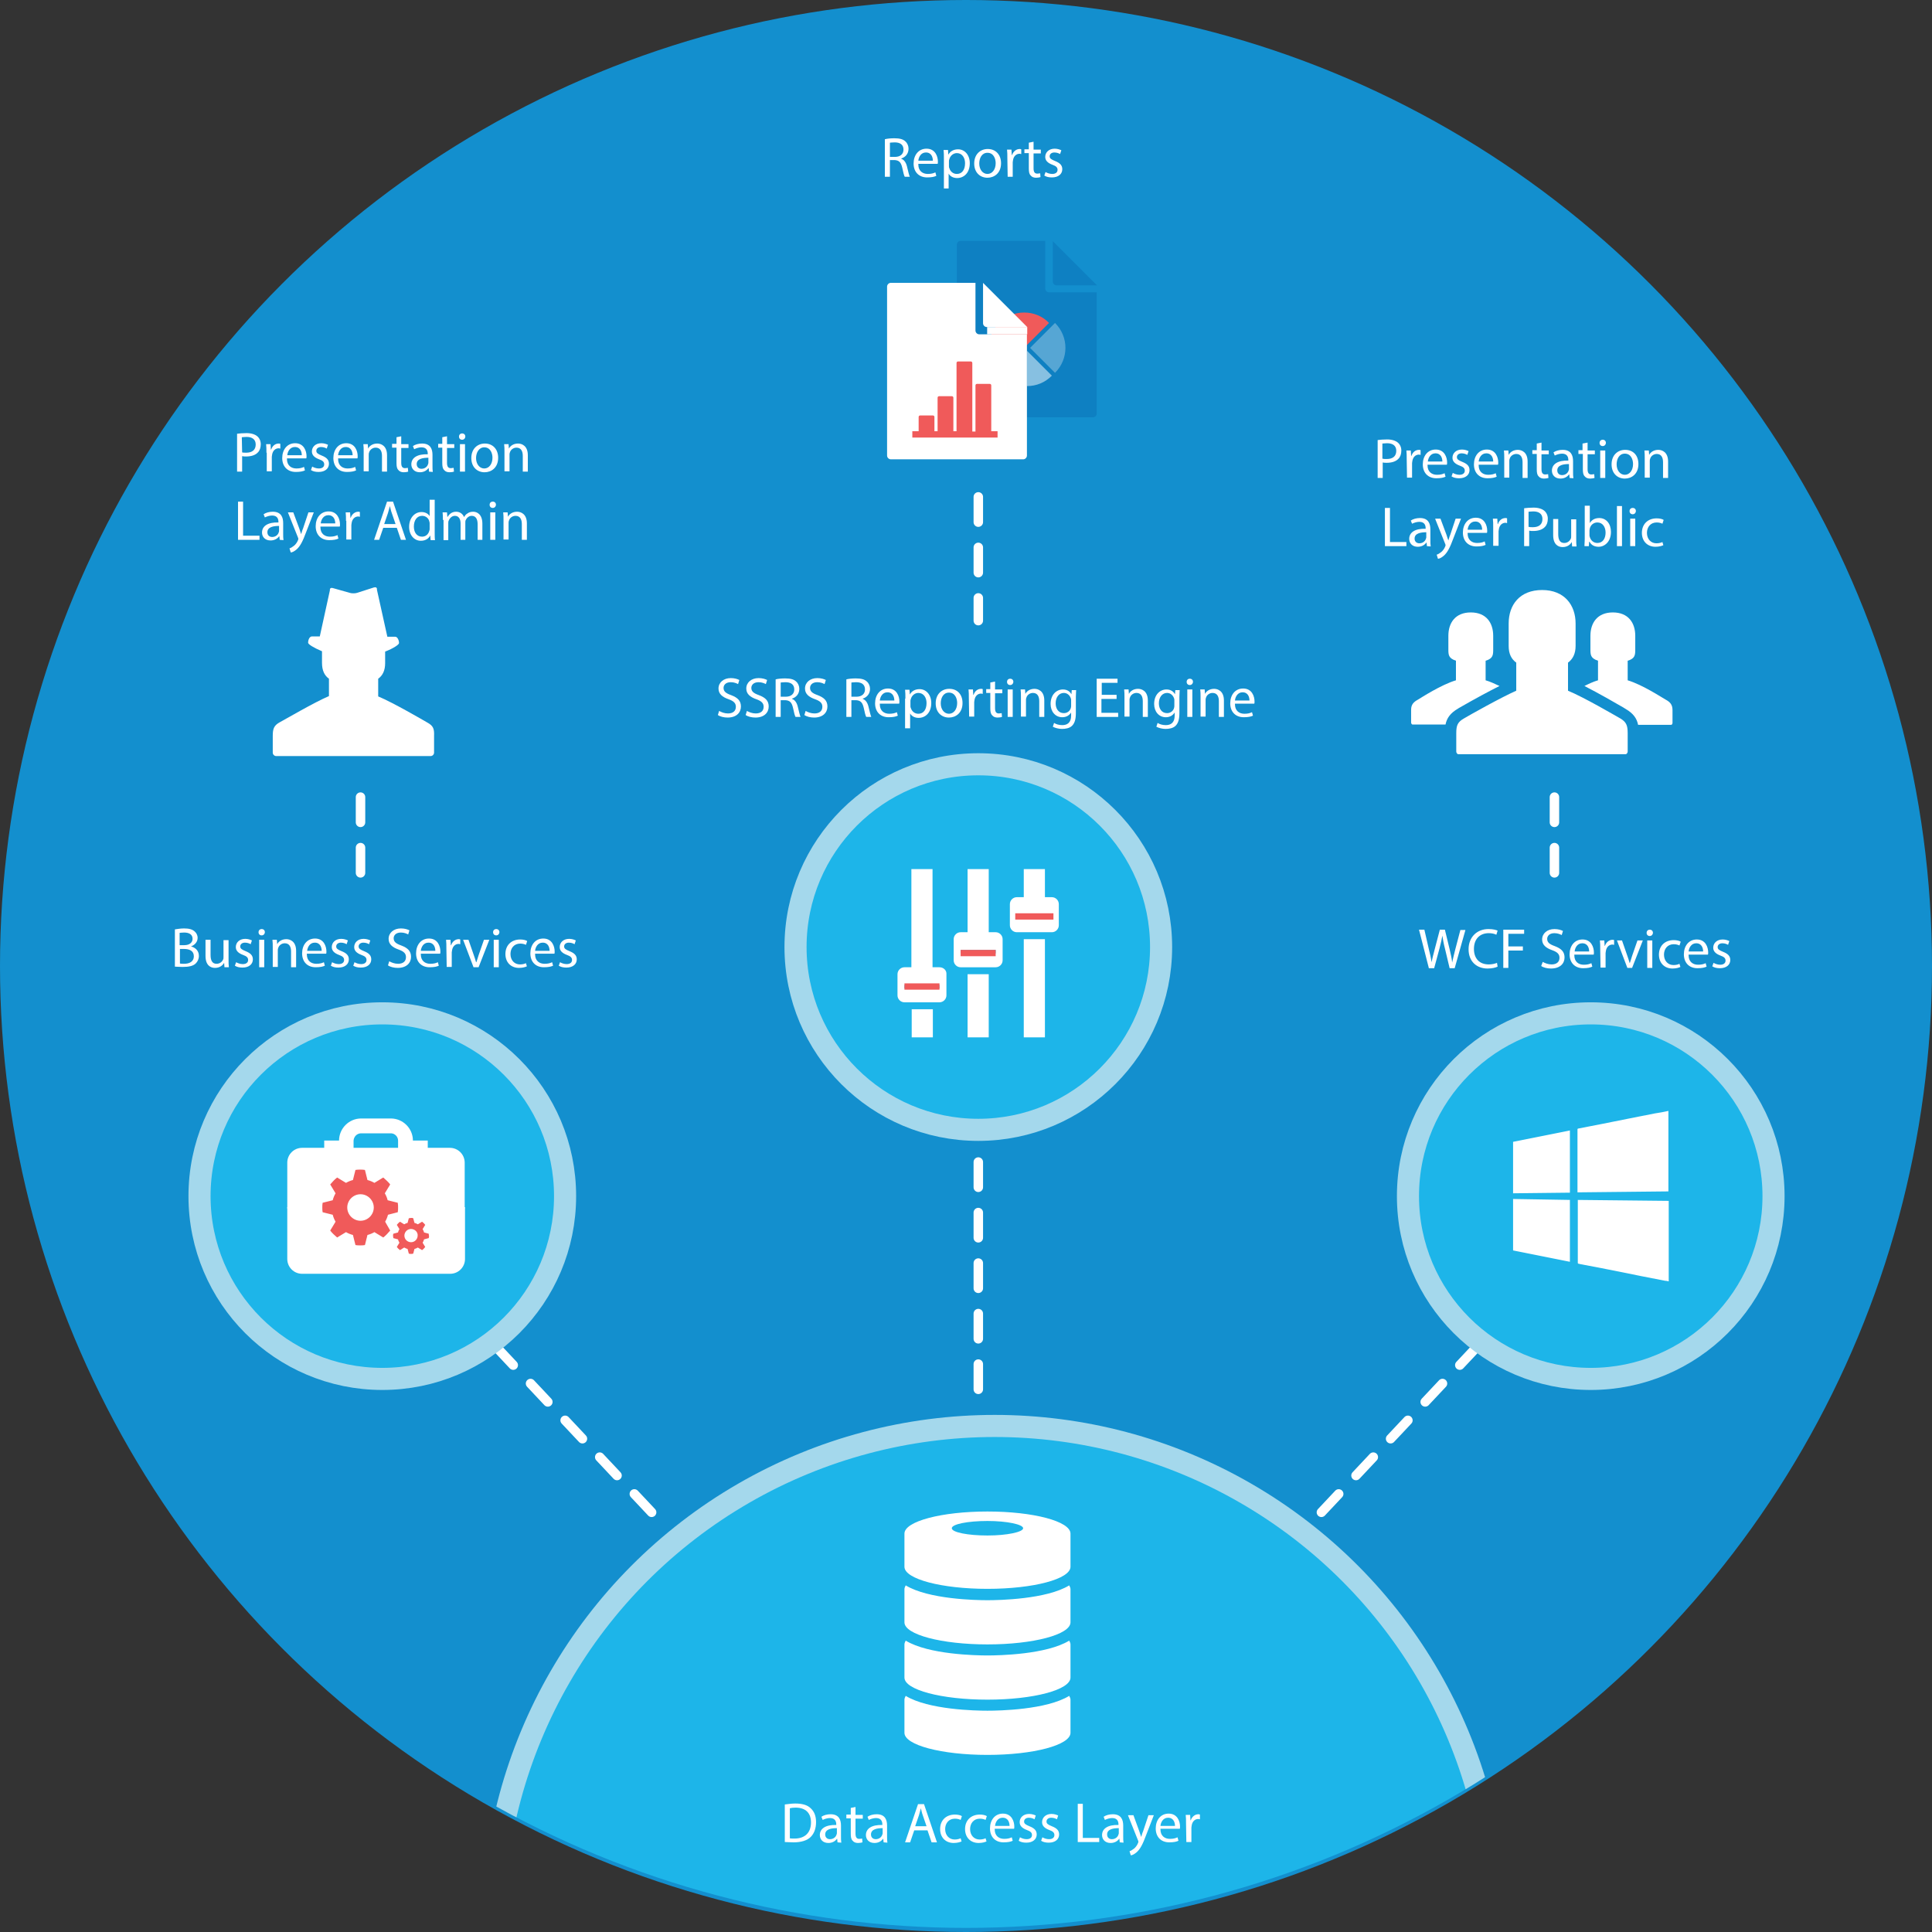 <?xml version="1.0" encoding="utf-8"?>
<!-- Generator: Adobe Illustrator 20.0.0, SVG Export Plug-In . SVG Version: 6.00 Build 0)  -->
<svg version="1.1" id="Layer_1" xmlns="http://www.w3.org/2000/svg" xmlns:xlink="http://www.w3.org/1999/xlink" x="0px" y="0px"
	 viewBox="0 0 612 612" style="enable-background:new 0 0 612 612;" xml:space="preserve">
<rect x="0" y="0" width="612" height="612" fill="#333333" stroke="none"/>
<style type="text/css">
	.st0{fill:#138FCE;}
	.st1{fill:#FFFFFF;}
	.st2{fill:#0E80C2;}
	.st3{fill:#F05A5A;}
	.st4{opacity:0.3;fill:#FFFFFF;enable-background:new    ;}
	.st5{opacity:0.5;fill:#FFFFFF;enable-background:new    ;}
	.st6{fill:#1DB5E9;}
	.st7{fill:none;stroke:#A4D8EC;stroke-width:7;stroke-linecap:round;stroke-linejoin:round;stroke-miterlimit:10;}
	.st8{clip-path:url(#SVGID_2_);fill:#1DB5E9;}
	
		.st9{clip-path:url(#SVGID_4_);fill:none;stroke:#A4D8EC;stroke-width:7;stroke-linecap:round;stroke-linejoin:round;stroke-miterlimit:10;}
	.st10{clip-path:url(#SVGID_6_);}
	.st11{clip-path:url(#SVGID_8_);}
	
		.st12{fill:none;stroke:#FFFFFF;stroke-width:3;stroke-linecap:round;stroke-linejoin:round;stroke-miterlimit:10;stroke-dasharray:8;}
	.st13{fill:none;stroke:#F05A5A;stroke-width:2;stroke-miterlimit:10;}
</style>
<g>
	<g>
		<ellipse class="st0" cx="306" cy="306" rx="306" ry="306"/>
	</g>
	<g>
		<path class="st1" d="M55.4,294.4c0.7-0.1,1.8-0.3,2.9-0.3c1.6,0,2.6,0.3,3.3,0.9c0.6,0.5,1,1.2,1,2.1c0,1.2-0.8,2.2-2.1,2.7l0,0
			c1.2,0.3,2.5,1.2,2.5,3c0,1-0.4,1.8-1,2.4c-0.8,0.8-2.2,1.1-4.2,1.1c-1.1,0-1.9-0.1-2.4-0.1V294.4z M57,299.4h1.4
			c1.7,0,2.6-0.9,2.6-2c0-1.4-1.1-2-2.7-2c-0.7,0-1.1,0.1-1.4,0.1v3.9H57z M57,305.2c0.3,0.1,0.8,0.1,1.3,0.1c1.6,0,3.1-0.6,3.1-2.4
			c0-1.7-1.4-2.3-3.1-2.3H57V305.2z"/>
		<path class="st1" d="M72.4,304c0,0.9,0,1.7,0.1,2.4h-1.4L71,305l0,0c-0.4,0.7-1.3,1.6-2.9,1.6c-1.4,0-3-0.8-3-3.8v-5.1h1.6v4.8
			c0,1.7,0.5,2.8,1.9,2.8c1.1,0,1.8-0.7,2.1-1.4c0.1-0.2,0.1-0.5,0.1-0.8v-5.3h1.6C72.4,297.8,72.4,304,72.4,304z"/>
		<path class="st1" d="M74.8,304.8c0.5,0.3,1.3,0.6,2.1,0.6c1.2,0,1.7-0.6,1.7-1.3c0-0.8-0.5-1.2-1.6-1.6c-1.6-0.6-2.3-1.4-2.3-2.5
			c0-1.4,1.1-2.6,3-2.6c0.9,0,1.7,0.3,2.1,0.5l-0.4,1.2c-0.3-0.2-1-0.5-1.8-0.5c-0.9,0-1.5,0.5-1.5,1.2s0.5,1,1.7,1.5
			c1.5,0.6,2.3,1.3,2.3,2.6c0,1.5-1.2,2.6-3.3,2.6c-1,0-1.8-0.2-2.4-0.6L74.8,304.8z"/>
		<path class="st1" d="M83.9,295.3c0,0.5-0.4,1-1,1s-1-0.4-1-1s0.4-1,1-1S83.9,294.7,83.9,295.3z M82.1,306.4v-8.7h1.6v8.7H82.1z"/>
		<path class="st1" d="M86.4,300.1c0-0.9,0-1.6-0.1-2.4h1.4l0.1,1.4l0,0c0.4-0.8,1.4-1.6,2.9-1.6c1.2,0,3.1,0.7,3.1,3.7v5.2h-1.6v-5
			c0-1.4-0.5-2.6-2-2.6c-1,0-1.9,0.7-2.1,1.6c-0.1,0.2-0.1,0.5-0.1,0.7v5.2h-1.6C86.4,306.3,86.4,300.1,86.4,300.1z"/>
		<path class="st1" d="M97.2,302.3c0,2.1,1.4,3,3,3c1.1,0,1.8-0.2,2.4-0.5l0.3,1.1c-0.6,0.3-1.5,0.5-2.9,0.5c-2.7,0-4.3-1.8-4.3-4.4
			s1.5-4.7,4.1-4.7c2.8,0,3.6,2.5,3.6,4.1c0,0.3,0,0.6-0.1,0.7h-6.1V302.3z M101.9,301.2c0-1-0.4-2.6-2.2-2.6
			c-1.6,0-2.3,1.5-2.4,2.6H101.9z"/>
		<path class="st1" d="M105.2,304.8c0.5,0.3,1.3,0.6,2.1,0.6c1.2,0,1.7-0.6,1.7-1.3c0-0.8-0.5-1.2-1.6-1.6c-1.6-0.6-2.3-1.4-2.3-2.5
			c0-1.4,1.1-2.6,3-2.6c0.9,0,1.7,0.3,2.1,0.5l-0.4,1.2c-0.3-0.2-1-0.5-1.8-0.5c-0.9,0-1.5,0.5-1.5,1.2s0.5,1,1.7,1.5
			c1.5,0.6,2.3,1.3,2.3,2.6c0,1.5-1.2,2.6-3.3,2.6c-1,0-1.8-0.2-2.4-0.6L105.2,304.8z"/>
		<path class="st1" d="M112.3,304.8c0.5,0.3,1.3,0.6,2.1,0.6c1.2,0,1.7-0.6,1.7-1.3c0-0.8-0.5-1.2-1.6-1.6c-1.6-0.6-2.3-1.4-2.3-2.5
			c0-1.4,1.1-2.6,3-2.6c0.9,0,1.7,0.3,2.1,0.5l-0.4,1.2c-0.3-0.2-1-0.5-1.8-0.5c-0.9,0-1.5,0.5-1.5,1.2s0.5,1,1.7,1.5
			c1.5,0.6,2.3,1.3,2.3,2.6c0,1.5-1.2,2.6-3.3,2.6c-1,0-1.8-0.2-2.4-0.6L112.3,304.8z"/>
		<path class="st1" d="M123.3,304.5c0.7,0.4,1.7,0.8,2.8,0.8c1.6,0,2.5-0.8,2.5-2.1c0-1.1-0.6-1.8-2.3-2.4c-2-0.7-3.2-1.7-3.2-3.4
			c0-1.9,1.6-3.3,3.9-3.3c1.2,0,2.1,0.3,2.7,0.6l-0.4,1.3c-0.4-0.2-1.2-0.6-2.3-0.6c-1.7,0-2.3,1-2.3,1.8c0,1.1,0.7,1.7,2.4,2.3
			c2.1,0.8,3.1,1.8,3.1,3.6c0,1.9-1.4,3.5-4.2,3.5c-1.2,0-2.4-0.3-3.1-0.8L123.3,304.5z"/>
		<path class="st1" d="M133.3,302.3c0,2.1,1.4,3,3,3c1.1,0,1.8-0.2,2.4-0.5l0.3,1.1c-0.6,0.3-1.5,0.5-2.9,0.5
			c-2.7,0-4.3-1.8-4.3-4.4s1.5-4.7,4.1-4.7c2.8,0,3.6,2.5,3.6,4.1c0,0.3,0,0.6-0.1,0.7h-6.1V302.3z M137.9,301.2
			c0-1-0.4-2.6-2.2-2.6c-1.6,0-2.3,1.5-2.4,2.6H137.9z"/>
		<path class="st1" d="M141.4,300.4c0-1,0-1.9-0.1-2.7h1.4l0.1,1.7h0.1c0.4-1.2,1.4-1.9,2.4-1.9c0.2,0,0.3,0,0.5,0.1v1.5
			c-0.2,0-0.3-0.1-0.5-0.1c-1.1,0-1.9,0.8-2.1,2c0,0.2-0.1,0.5-0.1,0.7v4.6h-1.6L141.4,300.4L141.4,300.4z"/>
		<path class="st1" d="M148.4,297.7l1.7,4.9c0.3,0.8,0.5,1.5,0.7,2.2h0.1c0.2-0.7,0.5-1.4,0.7-2.2l1.7-4.9h1.7l-3.4,8.7H150
			l-3.3-8.7H148.4z"/>
		<path class="st1" d="M158.2,295.3c0,0.5-0.4,1-1,1s-1-0.4-1-1s0.4-1,1-1S158.2,294.7,158.2,295.3z M156.4,306.4v-8.7h1.6v8.7
			H156.4z"/>
		<path class="st1" d="M166.9,306.1c-0.4,0.2-1.3,0.5-2.5,0.5c-2.6,0-4.3-1.8-4.3-4.4c0-2.7,1.8-4.6,4.7-4.6c0.9,0,1.8,0.2,2.2,0.5
			l-0.4,1.2c-0.4-0.2-1-0.4-1.8-0.4c-2,0-3.1,1.5-3.1,3.3c0,2,1.3,3.3,3,3.3c0.9,0,1.5-0.2,1.9-0.4L166.9,306.1z"/>
		<path class="st1" d="M169.5,302.3c0,2.1,1.4,3,3,3c1.1,0,1.8-0.2,2.4-0.5l0.3,1.1c-0.6,0.3-1.5,0.5-2.9,0.5
			c-2.7,0-4.3-1.8-4.3-4.4s1.5-4.7,4.1-4.7c2.8,0,3.6,2.5,3.6,4.1c0,0.3,0,0.6-0.1,0.7h-6.1V302.3z M174.1,301.2
			c0-1-0.4-2.6-2.2-2.6c-1.6,0-2.3,1.5-2.4,2.6H174.1z"/>
		<path class="st1" d="M177.4,304.8c0.5,0.3,1.3,0.6,2.1,0.6c1.2,0,1.7-0.6,1.7-1.3c0-0.8-0.5-1.2-1.6-1.6c-1.6-0.6-2.3-1.4-2.3-2.5
			c0-1.4,1.1-2.6,3-2.6c0.9,0,1.7,0.3,2.1,0.5l-0.4,1.2c-0.3-0.2-1-0.5-1.8-0.5c-0.9,0-1.5,0.5-1.5,1.2s0.5,1,1.7,1.5
			c1.5,0.6,2.3,1.3,2.3,2.6c0,1.5-1.2,2.6-3.3,2.6c-1,0-1.8-0.2-2.4-0.6L177.4,304.8z"/>
	</g>
	<g>
		<path class="st1" d="M452.6,306.6l-3.1-12.1h1.7l1.4,6.1c0.4,1.5,0.7,3,0.9,4.2l0,0c0.2-1.2,0.6-2.6,1-4.2l1.6-6.1h1.6l1.5,6.2
			c0.3,1.4,0.7,2.9,0.8,4.2l0,0c0.3-1.3,0.6-2.7,1-4.2l1.6-6.1h1.6l-3.4,12.1h-1.6l-1.5-6.3c-0.4-1.5-0.6-2.7-0.8-4l0,0
			c-0.2,1.2-0.5,2.4-0.9,4l-1.7,6.3h-1.7V306.6z"/>
		<path class="st1" d="M474.4,306.2c-0.6,0.3-1.7,0.6-3.2,0.6c-3.4,0-6-2.2-6-6.1c0-3.8,2.6-6.4,6.3-6.4c1.5,0,2.5,0.3,2.9,0.5
			l-0.4,1.3c-0.6-0.3-1.4-0.5-2.4-0.5c-2.8,0-4.7,1.8-4.7,5c0,3,1.7,4.9,4.7,4.9c1,0,1.9-0.2,2.6-0.5L474.4,306.2z"/>
		<path class="st1" d="M476.3,294.5h6.5v1.3h-5v4h4.6v1.3h-4.6v5.5h-1.6v-12.1H476.3z"/>
		<path class="st1" d="M488.7,304.7c0.7,0.4,1.7,0.8,2.8,0.8c1.6,0,2.5-0.8,2.5-2.1c0-1.1-0.6-1.8-2.3-2.4c-2-0.7-3.2-1.7-3.2-3.4
			c0-1.9,1.6-3.3,3.9-3.3c1.2,0,2.1,0.3,2.7,0.6l-0.4,1.3c-0.4-0.2-1.2-0.6-2.3-0.6c-1.7,0-2.3,1-2.3,1.8c0,1.1,0.7,1.7,2.4,2.3
			c2.1,0.8,3.1,1.8,3.1,3.6c0,1.9-1.4,3.5-4.3,3.5c-1.2,0-2.4-0.3-3.1-0.8L488.7,304.7z"/>
		<path class="st1" d="M498.7,302.6c0,2.1,1.4,3,3,3c1.1,0,1.8-0.2,2.4-0.5l0.3,1.1c-0.6,0.3-1.5,0.5-2.9,0.5
			c-2.7,0-4.3-1.8-4.3-4.4s1.5-4.7,4.1-4.7c2.8,0,3.6,2.5,3.6,4.1c0,0.3,0,0.6-0.1,0.7h-6.1V302.6z M503.4,301.4
			c0-1-0.4-2.6-2.2-2.6c-1.6,0-2.3,1.5-2.4,2.6H503.4z"/>
		<path class="st1" d="M506.9,300.6c0-1,0-1.9-0.1-2.7h1.4l0.1,1.7h0.1c0.4-1.2,1.4-1.9,2.4-1.9c0.2,0,0.3,0,0.5,0.1v1.5
			c-0.2,0-0.3-0.1-0.5-0.1c-1.1,0-1.9,0.8-2.1,2c0,0.2-0.1,0.5-0.1,0.7v4.6H507L506.9,300.6L506.9,300.6z"/>
		<path class="st1" d="M513.8,297.9l1.7,4.9c0.3,0.8,0.5,1.5,0.7,2.2h0.1c0.2-0.7,0.5-1.4,0.7-2.2l1.7-4.9h1.7l-3.4,8.7h-1.5
			l-3.3-8.7H513.8z"/>
		<path class="st1" d="M523.6,295.5c0,0.5-0.4,1-1,1s-1-0.4-1-1s0.4-1,1-1C523.2,294.5,523.6,294.9,523.6,295.5z M521.8,306.6v-8.7
			h1.6v8.7H521.8z"/>
		<path class="st1" d="M532.3,306.3c-0.4,0.2-1.3,0.5-2.5,0.5c-2.6,0-4.3-1.8-4.3-4.4c0-2.7,1.8-4.6,4.7-4.6c0.9,0,1.8,0.2,2.2,0.5
			l-0.4,1.2c-0.4-0.2-1-0.4-1.8-0.4c-2,0-3.1,1.5-3.1,3.3c0,2,1.3,3.3,3,3.3c0.9,0,1.5-0.2,1.9-0.4L532.3,306.3z"/>
		<path class="st1" d="M534.9,302.6c0,2.1,1.4,3,3,3c1.1,0,1.8-0.2,2.4-0.5l0.3,1.1c-0.6,0.3-1.5,0.5-2.9,0.5
			c-2.7,0-4.3-1.8-4.3-4.4s1.5-4.7,4.1-4.7c2.8,0,3.6,2.5,3.6,4.1c0,0.3,0,0.6-0.1,0.7h-6.1V302.6z M539.5,301.4
			c0-1-0.4-2.6-2.2-2.6c-1.6,0-2.3,1.5-2.4,2.6H539.5z"/>
		<path class="st1" d="M542.8,305c0.5,0.3,1.3,0.6,2.1,0.6c1.2,0,1.7-0.6,1.7-1.3c0-0.8-0.5-1.2-1.6-1.6c-1.6-0.6-2.3-1.4-2.3-2.5
			c0-1.4,1.1-2.6,3-2.6c0.9,0,1.7,0.3,2.1,0.5l-0.4,1.2c-0.3-0.2-1-0.5-1.8-0.5c-0.9,0-1.5,0.5-1.5,1.2s0.5,1,1.7,1.5
			c1.5,0.6,2.3,1.3,2.3,2.6c0,1.5-1.2,2.6-3.3,2.6c-1,0-1.8-0.2-2.4-0.6L542.8,305z"/>
	</g>
	<g>
		<path class="st1" d="M436.4,139.4c0.8-0.1,1.7-0.2,3-0.2c1.5,0,2.7,0.4,3.4,1c0.7,0.6,1.1,1.5,1.1,2.5c0,1.1-0.3,2-0.9,2.6
			c-0.8,0.9-2.2,1.3-3.7,1.3c-0.5,0-0.9,0-1.3-0.1v4.9h-1.6V139.4z M438,145.3c0.3,0.1,0.8,0.1,1.3,0.1c1.9,0,3-0.9,3-2.6
			c0-1.6-1.1-2.4-2.9-2.4c-0.7,0-1.2,0.1-1.5,0.1v4.8H438z"/>
		<path class="st1" d="M445.6,145.4c0-1,0-1.9-0.1-2.7h1.4l0.1,1.7h0.1c0.4-1.2,1.3-1.9,2.4-1.9c0.2,0,0.3,0,0.5,0.1v1.5
			c-0.2,0-0.3-0.1-0.5-0.1c-1.1,0-1.9,0.8-2.1,2c0,0.2-0.1,0.5-0.1,0.7v4.6h-1.6L445.6,145.4L445.6,145.4z"/>
		<path class="st1" d="M452.2,147.4c0,2.1,1.4,3,3,3c1.1,0,1.8-0.2,2.4-0.5l0.3,1.1c-0.6,0.3-1.5,0.5-2.9,0.5
			c-2.7,0-4.3-1.8-4.3-4.4s1.5-4.7,4.1-4.7c2.8,0,3.6,2.5,3.6,4.1c0,0.3,0,0.6-0.1,0.7h-6.1V147.4z M456.9,146.2
			c0-1-0.4-2.6-2.2-2.6c-1.6,0-2.3,1.5-2.4,2.6H456.9z"/>
		<path class="st1" d="M460.2,149.8c0.5,0.3,1.3,0.6,2.1,0.6c1.2,0,1.7-0.6,1.7-1.3c0-0.8-0.5-1.2-1.6-1.6c-1.6-0.6-2.3-1.4-2.3-2.5
			c0-1.4,1.1-2.6,3-2.6c0.9,0,1.7,0.3,2.1,0.5l-0.4,1.2c-0.3-0.2-1-0.5-1.8-0.5c-0.9,0-1.5,0.5-1.5,1.2s0.5,1,1.7,1.5
			c1.5,0.6,2.3,1.3,2.3,2.6c0,1.5-1.2,2.6-3.3,2.6c-1,0-1.8-0.2-2.4-0.6L460.2,149.8z"/>
		<path class="st1" d="M468.4,147.4c0,2.1,1.4,3,3,3c1.1,0,1.8-0.2,2.4-0.5l0.3,1.1c-0.6,0.3-1.5,0.5-2.9,0.5
			c-2.7,0-4.3-1.8-4.3-4.4s1.5-4.7,4.1-4.7c2.8,0,3.6,2.5,3.6,4.1c0,0.3,0,0.6-0.1,0.7h-6.1V147.4z M473,146.2c0-1-0.4-2.6-2.2-2.6
			c-1.6,0-2.3,1.5-2.4,2.6H473z"/>
		<path class="st1" d="M476.5,145.1c0-0.9,0-1.6-0.1-2.4h1.4l0.1,1.4l0,0c0.4-0.8,1.4-1.6,2.9-1.6c1.2,0,3.1,0.7,3.1,3.7v5.2h-1.6
			v-5c0-1.4-0.5-2.6-2-2.6c-1,0-1.9,0.7-2.1,1.6c-0.1,0.2-0.1,0.5-0.1,0.7v5.2h-1.6L476.5,145.1L476.5,145.1z"/>
		<path class="st1" d="M488.3,140.2v2.5h2.3v1.2h-2.3v4.7c0,1.1,0.3,1.7,1.2,1.7c0.4,0,0.7-0.1,0.9-0.1l0.1,1.2
			c-0.3,0.1-0.8,0.2-1.4,0.2c-0.7,0-1.3-0.2-1.7-0.7c-0.5-0.5-0.6-1.2-0.6-2.3v-4.8h-1.4v-1.2h1.4v-2.1L488.3,140.2z"/>
		<path class="st1" d="M497.2,151.4l-0.1-1.1H497c-0.5,0.7-1.4,1.3-2.7,1.3c-1.8,0-2.7-1.2-2.7-2.5c0-2.1,1.9-3.3,5.2-3.2v-0.2
			c0-0.7-0.2-2-2-2c-0.8,0-1.7,0.3-2.3,0.6l-0.4-1c0.7-0.5,1.8-0.8,2.9-0.8c2.7,0,3.3,1.8,3.3,3.6v3.3c0,0.8,0,1.5,0.1,2.1
			L497.2,151.4L497.2,151.4z M497,147c-1.7,0-3.7,0.3-3.7,2c0,1,0.7,1.5,1.5,1.5c1.1,0,1.9-0.7,2.1-1.5c0.1-0.2,0.1-0.3,0.1-0.5V147
			z"/>
		<path class="st1" d="M502.9,140.2v2.5h2.3v1.2h-2.3v4.7c0,1.1,0.3,1.7,1.2,1.7c0.4,0,0.7-0.1,0.9-0.1l0.1,1.2
			c-0.3,0.1-0.8,0.2-1.4,0.2c-0.7,0-1.3-0.2-1.7-0.7c-0.5-0.5-0.6-1.2-0.6-2.3v-4.8H500v-1.2h1.3v-2.1L502.9,140.2z"/>
		<path class="st1" d="M508.7,140.3c0,0.5-0.4,1-1,1s-1-0.4-1-1s0.4-1,1-1C508.3,139.3,508.7,139.7,508.7,140.3z M506.9,151.4v-8.7
			h1.6v8.7H506.9z"/>
		<path class="st1" d="M519,147c0,3.2-2.2,4.6-4.3,4.6c-2.4,0-4.2-1.7-4.2-4.5c0-2.9,1.9-4.6,4.3-4.6C517.4,142.5,519,144.3,519,147
			z M512.1,147.1c0,1.9,1.1,3.3,2.6,3.3s2.6-1.4,2.6-3.4c0-1.5-0.7-3.3-2.6-3.3C512.9,143.7,512.1,145.4,512.1,147.1z"/>
		<path class="st1" d="M521,145.1c0-0.9,0-1.6-0.1-2.4h1.4l0.1,1.4l0,0c0.4-0.8,1.4-1.6,2.9-1.6c1.2,0,3.1,0.7,3.1,3.7v5.2h-1.6v-5
			c0-1.4-0.5-2.6-2-2.6c-1,0-1.9,0.7-2.1,1.6c-0.1,0.2-0.1,0.5-0.1,0.7v5.2H521V145.1z"/>
		<path class="st1" d="M438.7,160.9h1.6v10.8h5.2v1.3h-6.8L438.7,160.9L438.7,160.9z"/>
		<path class="st1" d="M452,173l-0.1-1.1h-0.1c-0.5,0.7-1.4,1.3-2.7,1.3c-1.8,0-2.7-1.2-2.7-2.5c0-2.1,1.9-3.3,5.2-3.2v-0.2
			c0-0.7-0.2-2-2-2c-0.8,0-1.7,0.3-2.3,0.6l-0.4-1c0.7-0.5,1.8-0.8,2.9-0.8c2.7,0,3.3,1.8,3.3,3.6v3.3c0,0.8,0,1.5,0.1,2.1L452,173
			L452,173z M451.8,168.6c-1.7,0-3.7,0.3-3.7,2c0,1,0.7,1.5,1.5,1.5c1.1,0,1.9-0.7,2.1-1.5c0.1-0.2,0.1-0.3,0.1-0.5V168.6z"/>
		<path class="st1" d="M456.3,164.3l1.9,5.1c0.2,0.6,0.4,1.3,0.6,1.8l0,0c0.2-0.5,0.3-1.2,0.6-1.8l1.7-5.1h1.7l-2.4,6.2
			c-1.1,3-1.9,4.5-3,5.5c-0.8,0.7-1.5,1-1.9,1l-0.4-1.3c0.4-0.1,0.9-0.4,1.4-0.8c0.4-0.3,1-1,1.3-1.8c0.1-0.2,0.1-0.3,0.1-0.4
			s0-0.2-0.1-0.4l-3.2-8L456.3,164.3L456.3,164.3z"/>
		<path class="st1" d="M464.9,169c0,2.1,1.4,3,3,3c1.1,0,1.8-0.2,2.4-0.5l0.3,1.1c-0.6,0.3-1.5,0.5-2.9,0.5c-2.7,0-4.3-1.8-4.3-4.4
			s1.5-4.7,4.1-4.7c2.8,0,3.6,2.5,3.6,4.1c0,0.3,0,0.6-0.1,0.7h-6.1V169z M469.5,167.8c0-1-0.4-2.6-2.2-2.6c-1.6,0-2.3,1.5-2.4,2.6
			H469.5z"/>
		<path class="st1" d="M473,167c0-1,0-1.9-0.1-2.7h1.4l0.1,1.7h0.1c0.4-1.2,1.3-1.9,2.4-1.9c0.2,0,0.3,0,0.5,0.1v1.5
			c-0.2,0-0.3-0.1-0.5-0.1c-1.1,0-1.9,0.8-2.1,2c0,0.2-0.1,0.5-0.1,0.7v4.6H473V167z"/>
		<path class="st1" d="M482.8,161c0.8-0.1,1.7-0.2,3-0.2c1.5,0,2.7,0.4,3.4,1c0.7,0.6,1.1,1.5,1.1,2.5c0,1.1-0.3,2-0.9,2.6
			c-0.8,0.9-2.2,1.3-3.7,1.3c-0.5,0-0.9,0-1.3-0.1v4.9h-1.6V161z M484.3,166.9c0.3,0.1,0.8,0.1,1.3,0.1c1.9,0,3-0.9,3-2.6
			c0-1.6-1.1-2.4-2.9-2.4c-0.7,0-1.2,0.1-1.5,0.1v4.8H484.3z"/>
		<path class="st1" d="M499.3,170.7c0,0.9,0,1.7,0.1,2.4H498l-0.1-1.4l0,0c-0.4,0.7-1.3,1.6-2.9,1.6c-1.4,0-3-0.8-3-3.8v-5.1h1.6
			v4.8c0,1.7,0.5,2.8,1.9,2.8c1.1,0,1.8-0.7,2.1-1.4c0.1-0.2,0.1-0.5,0.1-0.8v-5.3h1.6L499.3,170.7L499.3,170.7z"/>
		<path class="st1" d="M501.9,173c0-0.6,0.1-1.5,0.1-2.3v-10.5h1.6v5.5l0,0c0.6-1,1.6-1.6,3-1.6c2.2,0,3.7,1.8,3.7,4.4
			c0,3.1-2,4.7-3.9,4.7c-1.3,0-2.3-0.5-2.9-1.6h-0.1l-0.1,1.4H501.9z M503.5,169.5c0,0.2,0,0.4,0.1,0.6c0.3,1.1,1.2,1.9,2.4,1.9
			c1.7,0,2.6-1.4,2.6-3.3c0-1.7-0.9-3.2-2.6-3.2c-1.1,0-2.1,0.7-2.4,1.9c0,0.2-0.1,0.4-0.1,0.6V169.5z"/>
		<path class="st1" d="M512.2,160.3h1.6V173h-1.6V160.3z"/>
		<path class="st1" d="M518.2,161.9c0,0.5-0.4,1-1,1s-1-0.4-1-1s0.4-1,1-1S518.2,161.3,518.2,161.9z M516.4,173v-8.7h1.6v8.7H516.4z
			"/>
		<path class="st1" d="M526.9,172.7c-0.4,0.2-1.3,0.5-2.5,0.5c-2.6,0-4.3-1.8-4.3-4.4c0-2.7,1.8-4.6,4.7-4.6c0.9,0,1.8,0.2,2.2,0.5
			l-0.4,1.2c-0.4-0.2-1-0.4-1.8-0.4c-2,0-3.1,1.5-3.1,3.3c0,2,1.3,3.3,3,3.3c0.9,0,1.5-0.2,1.9-0.4L526.9,172.7z"/>
	</g>
	<g>
		<path class="st1" d="M280.3,44.1c0.8-0.2,1.9-0.3,3-0.3c1.7,0,2.8,0.3,3.5,1c0.6,0.5,1,1.4,1,2.3c0,1.6-1,2.7-2.3,3.1v0.1
			c0.9,0.3,1.5,1.2,1.8,2.4c0.4,1.7,0.7,2.9,0.9,3.3h-1.6c-0.2-0.3-0.5-1.4-0.8-2.9c-0.4-1.7-1-2.3-2.4-2.4h-1.5V56h-1.6V44.1z
			 M281.9,49.7h1.6c1.7,0,2.7-0.9,2.7-2.3c0-1.6-1.1-2.3-2.8-2.3c-0.8,0-1.3,0.1-1.5,0.1L281.9,49.7L281.9,49.7z"/>
		<path class="st1" d="M290.9,52.1c0,2.1,1.4,3,3,3c1.1,0,1.8-0.2,2.4-0.5l0.3,1.1c-0.6,0.3-1.5,0.5-2.9,0.5c-2.7,0-4.3-1.8-4.3-4.4
			s1.5-4.7,4.1-4.7c2.8,0,3.6,2.5,3.6,4.1c0,0.3,0,0.6-0.1,0.7h-6.1V52.1z M295.5,50.9c0-1-0.4-2.6-2.2-2.6c-1.6,0-2.3,1.5-2.4,2.6
			H295.5z"/>
		<path class="st1" d="M299,50.3c0-1.1,0-2-0.1-2.8h1.4l0.1,1.5l0,0c0.6-1.1,1.7-1.7,3.1-1.7c2.1,0,3.7,1.8,3.7,4.4
			c0,3.1-1.9,4.7-4,4.7c-1.2,0-2.2-0.5-2.7-1.4l0,0v4.7H299V50.3z M300.6,52.6c0,0.2,0,0.5,0.1,0.6c0.3,1.1,1.2,1.9,2.4,1.9
			c1.7,0,2.6-1.4,2.6-3.4c0-1.7-0.9-3.2-2.6-3.2c-1.1,0-2.1,0.8-2.4,2c-0.1,0.2-0.1,0.4-0.1,0.6V52.6z"/>
		<path class="st1" d="M317.1,51.7c0,3.2-2.2,4.6-4.3,4.6c-2.4,0-4.2-1.7-4.2-4.5c0-2.9,1.9-4.6,4.3-4.6
			C315.4,47.2,317.1,49,317.1,51.7z M310.2,51.8c0,1.9,1.1,3.3,2.6,3.3s2.6-1.4,2.6-3.4c0-1.5-0.7-3.3-2.6-3.3
			C311,48.4,310.2,50.1,310.2,51.8z"/>
		<path class="st1" d="M319.1,50.1c0-1,0-1.9-0.1-2.7h1.4l0.1,1.7h0.1c0.4-1.2,1.4-1.9,2.4-1.9c0.2,0,0.3,0,0.5,0.1v1.5
			c-0.2,0-0.3-0.1-0.5-0.1c-1.1,0-1.9,0.8-2.1,2c0,0.2-0.1,0.5-0.1,0.7V56h-1.6L319.1,50.1L319.1,50.1z"/>
		<path class="st1" d="M327.4,44.9v2.5h2.3v1.2h-2.3v4.7c0,1.1,0.3,1.7,1.2,1.7c0.4,0,0.7-0.1,0.9-0.1l0.1,1.2
			c-0.3,0.1-0.8,0.2-1.4,0.2c-0.7,0-1.3-0.2-1.7-0.7c-0.5-0.5-0.6-1.2-0.6-2.3v-4.8h-1.4v-1.2h1.4v-2.1L327.4,44.9z"/>
		<path class="st1" d="M331.2,54.5c0.5,0.3,1.3,0.6,2.1,0.6c1.2,0,1.7-0.6,1.7-1.3c0-0.8-0.5-1.2-1.6-1.6c-1.6-0.6-2.3-1.4-2.3-2.5
			c0-1.4,1.1-2.6,3-2.6c0.9,0,1.7,0.3,2.1,0.5l-0.4,1.2c-0.3-0.2-1-0.5-1.8-0.5c-0.9,0-1.5,0.5-1.5,1.2s0.5,1,1.7,1.5
			c1.5,0.6,2.3,1.3,2.3,2.6c0,1.5-1.2,2.6-3.3,2.6c-1,0-1.8-0.2-2.4-0.6L331.2,54.5z"/>
	</g>
	<g>
		<path class="st1" d="M75.1,137.4c0.8-0.1,1.7-0.2,3-0.2c1.5,0,2.7,0.4,3.4,1c0.7,0.6,1.1,1.5,1.1,2.5c0,1.1-0.3,2-0.9,2.6
			c-0.8,0.9-2.2,1.3-3.7,1.3c-0.5,0-0.9,0-1.3-0.1v4.9h-1.6V137.4z M76.7,143.3c0.3,0.1,0.8,0.1,1.3,0.1c1.9,0,3-0.9,3-2.6
			c0-1.6-1.1-2.4-2.9-2.4c-0.7,0-1.2,0.1-1.5,0.1L76.7,143.3L76.7,143.3z"/>
		<path class="st1" d="M84.4,143.4c0-1,0-1.9-0.1-2.7h1.4l0.1,1.7h0.1c0.4-1.2,1.3-1.9,2.4-1.9c0.2,0,0.3,0,0.5,0.1v1.5
			c-0.2,0-0.3-0.1-0.5-0.1c-1.1,0-1.9,0.8-2.1,2c0,0.2-0.1,0.5-0.1,0.7v4.6h-1.6v-5.9H84.4z"/>
		<path class="st1" d="M90.9,145.4c0,2.1,1.4,3,3,3c1.1,0,1.8-0.2,2.4-0.5l0.3,1.1c-0.6,0.3-1.5,0.5-2.9,0.5c-2.7,0-4.3-1.8-4.3-4.4
			s1.5-4.7,4.1-4.7c2.8,0,3.6,2.5,3.6,4.1c0,0.3,0,0.6-0.1,0.7h-6.1V145.4z M95.6,144.2c0-1-0.4-2.6-2.2-2.6c-1.6,0-2.3,1.5-2.4,2.6
			H95.6z"/>
		<path class="st1" d="M98.9,147.8c0.5,0.3,1.3,0.6,2.1,0.6c1.2,0,1.7-0.6,1.7-1.3c0-0.8-0.5-1.2-1.6-1.6c-1.6-0.6-2.3-1.4-2.3-2.5
			c0-1.4,1.1-2.6,3-2.6c0.9,0,1.7,0.3,2.1,0.5l-0.4,1.2c-0.3-0.2-1-0.5-1.8-0.5c-0.9,0-1.5,0.5-1.5,1.2s0.5,1,1.7,1.5
			c1.5,0.6,2.3,1.3,2.3,2.6c0,1.5-1.2,2.6-3.3,2.6c-1,0-1.8-0.2-2.4-0.6L98.9,147.8z"/>
		<path class="st1" d="M107.1,145.4c0,2.1,1.4,3,3,3c1.1,0,1.8-0.2,2.4-0.5l0.3,1.1c-0.6,0.3-1.5,0.5-2.9,0.5
			c-2.7,0-4.3-1.8-4.3-4.4s1.5-4.7,4.1-4.7c2.8,0,3.6,2.5,3.6,4.1c0,0.3,0,0.6-0.1,0.7h-6.1V145.4z M111.7,144.2
			c0-1-0.4-2.6-2.2-2.6c-1.6,0-2.3,1.5-2.4,2.6H111.7z"/>
		<path class="st1" d="M115.2,143.1c0-0.9,0-1.6-0.1-2.4h1.4l0.1,1.4l0,0c0.4-0.8,1.4-1.6,2.9-1.6c1.2,0,3.1,0.7,3.1,3.7v5.2H121v-5
			c0-1.4-0.5-2.6-2-2.6c-1,0-1.9,0.7-2.1,1.6c-0.1,0.2-0.1,0.5-0.1,0.7v5.2h-1.6C115.2,149.3,115.2,143.1,115.2,143.1z"/>
		<path class="st1" d="M127.1,138.2v2.5h2.3v1.2h-2.3v4.7c0,1.1,0.3,1.7,1.2,1.7c0.4,0,0.7-0.1,0.9-0.1l0.1,1.2
			c-0.3,0.1-0.8,0.2-1.4,0.2c-0.7,0-1.3-0.2-1.7-0.7c-0.5-0.5-0.6-1.2-0.6-2.3v-4.8h-1.4v-1.2h1.4v-2.1L127.1,138.2z"/>
		<path class="st1" d="M135.9,149.4l-0.1-1.1h-0.1c-0.5,0.7-1.4,1.3-2.7,1.3c-1.8,0-2.7-1.2-2.7-2.5c0-2.1,1.9-3.3,5.2-3.2v-0.2
			c0-0.7-0.2-2-2-2c-0.8,0-1.7,0.3-2.3,0.6l-0.4-1c0.7-0.5,1.8-0.8,2.9-0.8c2.7,0,3.3,1.8,3.3,3.6v3.3c0,0.8,0,1.5,0.1,2.1
			L135.9,149.4L135.9,149.4z M135.7,145c-1.7,0-3.7,0.3-3.7,2c0,1,0.7,1.5,1.5,1.5c1.1,0,1.9-0.7,2.1-1.5c0.1-0.2,0.1-0.3,0.1-0.5
			L135.7,145L135.7,145z"/>
		<path class="st1" d="M141.6,138.2v2.5h2.3v1.2h-2.3v4.7c0,1.1,0.3,1.7,1.2,1.7c0.4,0,0.7-0.1,0.9-0.1l0.1,1.2
			c-0.3,0.1-0.8,0.2-1.4,0.2c-0.7,0-1.3-0.2-1.7-0.7c-0.5-0.5-0.6-1.2-0.6-2.3v-4.8h-1.3v-1.2h1.3v-2.1L141.6,138.2z"/>
		<path class="st1" d="M147.4,138.3c0,0.5-0.4,1-1,1s-1-0.4-1-1s0.4-1,1-1S147.4,137.7,147.4,138.3z M145.7,149.4v-8.7h1.6v8.7
			H145.7z"/>
		<path class="st1" d="M157.8,145c0,3.2-2.2,4.6-4.3,4.6c-2.4,0-4.2-1.7-4.2-4.5c0-2.9,1.9-4.6,4.3-4.6
			C156.1,140.5,157.8,142.3,157.8,145z M150.8,145.1c0,1.9,1.1,3.3,2.6,3.3s2.6-1.4,2.6-3.4c0-1.5-0.7-3.3-2.6-3.3
			C151.7,141.7,150.8,143.4,150.8,145.1z"/>
		<path class="st1" d="M159.8,143.1c0-0.9,0-1.6-0.1-2.4h1.4l0.1,1.4l0,0c0.4-0.8,1.4-1.6,2.9-1.6c1.2,0,3.1,0.7,3.1,3.7v5.2h-1.6
			v-5c0-1.4-0.5-2.6-2-2.6c-1,0-1.9,0.7-2.1,1.6c-0.1,0.2-0.1,0.5-0.1,0.7v5.2h-1.6L159.8,143.1L159.8,143.1z"/>
		<path class="st1" d="M75.4,158.9H77v10.8h5.2v1.3h-6.8C75.4,171,75.4,158.9,75.4,158.9z"/>
		<path class="st1" d="M88.6,171l-0.1-1.1h-0.1c-0.5,0.7-1.4,1.3-2.7,1.3c-1.8,0-2.7-1.2-2.7-2.5c0-2.1,1.9-3.3,5.2-3.2v-0.2
			c0-0.7-0.2-2-2-2c-0.8,0-1.7,0.3-2.3,0.6l-0.4-1c0.7-0.5,1.8-0.8,2.9-0.8c2.7,0,3.3,1.8,3.3,3.6v3.3c0,0.8,0,1.5,0.1,2.1L88.6,171
			L88.6,171z M88.4,166.6c-1.7,0-3.7,0.3-3.7,2c0,1,0.7,1.5,1.5,1.5c1.1,0,1.9-0.7,2.1-1.5c0.1-0.2,0.1-0.3,0.1-0.5V166.6z"/>
		<path class="st1" d="M92.9,162.3l1.9,5.1c0.2,0.6,0.4,1.3,0.6,1.8l0,0c0.2-0.5,0.3-1.2,0.6-1.8l1.7-5.1h1.7l-2.4,6.2
			c-1.1,3-1.9,4.5-3,5.5c-0.8,0.7-1.5,1-1.9,1l-0.4-1.3c0.4-0.1,0.9-0.4,1.4-0.8c0.4-0.3,1-1,1.3-1.8c0.1-0.2,0.1-0.3,0.1-0.4
			s0-0.2-0.1-0.4l-3.2-8L92.9,162.3L92.9,162.3z"/>
		<path class="st1" d="M101.5,167c0,2.1,1.4,3,3,3c1.1,0,1.8-0.2,2.4-0.5l0.3,1.1c-0.6,0.3-1.5,0.5-2.9,0.5c-2.7,0-4.3-1.8-4.3-4.4
			s1.5-4.7,4.1-4.7c2.8,0,3.6,2.5,3.6,4.1c0,0.3,0,0.6-0.1,0.7h-6.1V167z M106.2,165.8c0-1-0.4-2.6-2.2-2.6c-1.6,0-2.3,1.5-2.4,2.6
			H106.2z"/>
		<path class="st1" d="M109.6,165c0-1,0-1.9-0.1-2.7h1.4l0.1,1.7h0.1c0.4-1.2,1.4-1.9,2.4-1.9c0.2,0,0.3,0,0.5,0.1v1.5
			c-0.2,0-0.3-0.1-0.5-0.1c-1.1,0-1.9,0.8-2.1,2c0,0.2-0.1,0.5-0.1,0.7v4.6h-1.6V165H109.6z"/>
		<path class="st1" d="M121.4,167.2l-1.3,3.8h-1.6l4.1-12.1h1.9l4.1,12.1H127l-1.3-3.8H121.4z M125.3,166l-1.2-3.5
			c-0.3-0.8-0.4-1.5-0.6-2.2l0,0c-0.2,0.7-0.4,1.5-0.6,2.2l-1.2,3.5H125.3z"/>
		<path class="st1" d="M137.7,158.3v10.5c0,0.8,0,1.7,0.1,2.3h-1.4l-0.1-1.5l0,0c-0.5,1-1.5,1.7-3,1.7c-2.1,0-3.7-1.8-3.7-4.4
			c0-2.9,1.8-4.7,3.9-4.7c1.3,0,2.2,0.6,2.6,1.3l0,0v-5.2L137.7,158.3L137.7,158.3z M136.1,165.9c0-0.2,0-0.5-0.1-0.7
			c-0.2-1-1.1-1.8-2.3-1.8c-1.6,0-2.6,1.4-2.6,3.4c0,1.8,0.9,3.2,2.6,3.2c1.1,0,2-0.7,2.3-1.9c0.1-0.2,0.1-0.4,0.1-0.7V165.9z"/>
		<path class="st1" d="M140.3,164.7c0-0.9,0-1.6-0.1-2.4h1.4l0.1,1.4h0.1c0.5-0.8,1.3-1.6,2.7-1.6c1.2,0,2.1,0.7,2.5,1.7l0,0
			c0.3-0.5,0.6-0.9,1-1.1c0.5-0.4,1.1-0.6,1.9-0.6c1.2,0,2.9,0.8,2.9,3.8v5.1h-1.5v-4.9c0-1.7-0.6-2.7-1.9-2.7
			c-0.9,0-1.6,0.7-1.9,1.4c-0.1,0.2-0.1,0.5-0.1,0.8v5.4h-1.5v-5.2c0-1.4-0.6-2.4-1.8-2.4c-1,0-1.7,0.8-2,1.6
			c-0.1,0.2-0.1,0.5-0.1,0.8v5.3h-1.5v-6.4H140.3z"/>
		<path class="st1" d="M157.1,159.9c0,0.5-0.4,1-1,1s-1-0.4-1-1s0.4-1,1-1C156.7,158.9,157.1,159.3,157.1,159.9z M155.3,171v-8.7
			h1.6v8.7H155.3z"/>
		<path class="st1" d="M159.5,164.7c0-0.9,0-1.6-0.1-2.4h1.4l0.1,1.4l0,0c0.4-0.8,1.4-1.6,2.9-1.6c1.2,0,3.1,0.7,3.1,3.7v5.2h-1.6
			v-5c0-1.4-0.5-2.6-2-2.6c-1,0-1.9,0.7-2.1,1.6c-0.1,0.2-0.1,0.5-0.1,0.7v5.2h-1.6L159.5,164.7L159.5,164.7z"/>
	</g>
	<g>
		<g>
			<g id="file_21_">
				<path class="st2" d="M347.4,92.6V131c0,0.6-0.5,1.2-1.2,1.2h-41.9c-0.6,0-1.2-0.5-1.2-1.2V77.5c0-0.6,0.5-1.2,1.2-1.2h26.8v15.1
					c0,0.6,0.5,1.2,1.2,1.2H347.4z M333.5,76.4v12.8c0,0.6,0.5,1.2,1.2,1.2h12.8L333.5,76.4z"/>
			</g>
			<g id="pie_x5F_chart_17_">
				<g>
					<path class="st3" d="M313.2,110.2c0-6.2,5-11.2,11.2-11.2c3.1,0,5.9,1.2,7.9,3.3l-7.9,7.9v11.2
						C318.3,121.3,313.2,116.3,313.2,110.2z"/>
				</g>
				<path class="st4" d="M326.3,110.2l7.9-7.9c4.4,4.4,4.4,11.4,0,15.8L326.3,110.2z"/>
				<path class="st5" d="M325.3,111.1v11.2c3,0,5.7-1.1,7.9-3.3L325.3,111.1z"/>
			</g>
		</g>
		<g>
			<g id="file_20_">
				<path class="st1" d="M325.3,105.9v38.4c0,0.6-0.5,1.2-1.2,1.2h-41.9c-0.6,0-1.2-0.5-1.2-1.2V90.8c0-0.6,0.5-1.2,1.2-1.2H309
					v15.1c0,0.6,0.5,1.2,1.2,1.2H325.3z M311.4,89.6v12.8c0,0.6,0.5,1.2,1.2,1.2h12.8L311.4,89.6z"/>
			</g>
			<g id="charts_20_">
				<path class="st3" d="M314,136.7v-14.6c0-0.3-0.2-0.5-0.5-0.5h-4c-0.3,0-0.5,0.2-0.5,0.5v14.6h-1V115c0-0.3-0.2-0.5-0.5-0.5h-4
					c-0.3,0-0.5,0.2-0.5,0.5v21.6h-1V126c0-0.3-0.2-0.5-0.5-0.5h-4c-0.3,0-0.5,0.2-0.5,0.5v10.6h-1v-4.5c0-0.3-0.2-0.5-0.5-0.5h-4
					c-0.3,0-0.5,0.2-0.5,0.5v0.5v4h-2v2h27v-1v-1h-2V136.7z"/>
			</g>
			<rect x="312.7" y="103.6" class="st1" width="12.7" height="2.3"/>
		</g>
	</g>
	<g id="old_x5F_man_7_">
		<path class="st1" d="M135.4,228.9c-1.4-0.8-10.8-6.3-15.6-8.3V215c1.4-1,2.2-2.6,2.2-4.9v-3.7c2.6-1,4.4-2.2,4.4-2.7
			c0-0.9-0.5-2-1.2-2h-2.5l-3.3-14.9c0.1-0.7-0.4-0.9-1-0.7l-5.3,1.7c-0.6,0.2-1.7,0.2-2.3,0l-5.3-1.5c-0.6-0.2-1.1,0-1,0.7
			l-3.2,14.6h-2.5c-0.7,0-1.2,1-1.2,2c0,0.5,1.8,1.6,4.4,2.7c0,0.9,0,2.1,0,3.7c0,2.4,0.8,4,2.2,5v5.5c-4.5,1.9-14.1,7.5-15.6,8.3
			c-1.8,1-2.2,2-2.2,4.3c0,1.4,0,5.3,0,5.3c0,0.6,0.5,1.1,1.1,1.1h48.9c0.6,0,1.1-0.5,1.1-1.1c0,0,0-3.9,0-5.3
			C137.6,230.8,137.2,229.9,135.4,228.9z"/>
	</g>
	<g id="group_5_">
		<path class="st1" d="M515.6,232.2c0,2.5,0,5.9,0,5.9c0,0.3-0.3,0.8-0.6,0.8h-53.1c-0.3,0-0.6-0.5-0.6-0.8c0,0,0-3.4,0-5.9
			s0.5-3.5,2.4-4.6c1.5-0.9,11.8-6.7,16.6-8.8v-8.9c-1.5-1.1-2.4-2.7-2.4-5.3c0-5.9,0-7.1,0-7.1c0-5.9,3.5-10.6,10.6-10.6
			s10.6,4.8,10.6,10.6v7.1c0,2.5-0.9,4.2-2.4,5.3v8.9c5.1,2.1,15,7.9,16.6,8.8C515.1,228.7,515.6,229.7,515.6,232.2z M461.8,224.5
			l0.3-0.2c5.4-3.1,9.7-5.4,12.9-7c-1.5-0.7-3-1.4-4.4-1.8v-6.2c2.4-0.7,2.4-1.9,2.4-3.7v-4.2c0-4.1-2.2-7.4-7.1-7.4
			s-7.1,3.3-7.1,7.4c0,0,0,0.1,0,4.2c0,1.8,0,2.9,2.4,3.7v6.2c-4.7,1.4-11,5.5-12,6.1c-1.3,0.7-2.2,1.5-2.2,3.2s0,4.1,0,4.1
			c0,0.2,0.2,0.6,0.4,0.6h10.5C458.3,227.5,459.4,225.9,461.8,224.5z M527.6,221.6c-1.1-0.6-7.3-4.7-12-6.1v-6.2
			c2.4-0.7,2.4-1.9,2.4-3.7v-4.2c0-4.1-2.2-7.4-7.1-7.4s-7.1,3.3-7.1,7.4c0,0,0,0.1,0,4.2c0,1.8,0,2.9,2.4,3.7v6.2
			c-1.4,0.4-2.9,1.1-4.3,1.8c4.5,2.3,9.9,5.4,12.3,6.8l0.8,0.5c2.4,1.4,3.5,3,3.9,5h10.5c0.2,0,0.4-0.3,0.4-0.6c0,0,0-2.4,0-4.1
			C529.8,223.1,528.9,222.3,527.6,221.6z"/>
	</g>
	<g>
		<path class="st1" d="M227.8,225.2c0.7,0.4,1.7,0.8,2.8,0.8c1.6,0,2.5-0.8,2.5-2.1c0-1.1-0.6-1.8-2.3-2.4c-2-0.7-3.2-1.7-3.2-3.4
			c0-1.9,1.6-3.3,3.9-3.3c1.2,0,2.1,0.3,2.7,0.6l-0.4,1.3c-0.4-0.2-1.2-0.6-2.3-0.6c-1.7,0-2.3,1-2.3,1.8c0,1.1,0.7,1.7,2.4,2.3
			c2.1,0.8,3.1,1.8,3.1,3.6c0,1.9-1.4,3.5-4.2,3.5c-1.2,0-2.4-0.3-3.1-0.8L227.8,225.2z"/>
		<path class="st1" d="M236.6,225.2c0.7,0.4,1.7,0.8,2.8,0.8c1.6,0,2.5-0.8,2.5-2.1c0-1.1-0.6-1.8-2.3-2.4c-2-0.7-3.2-1.7-3.2-3.4
			c0-1.9,1.6-3.3,3.9-3.3c1.2,0,2.1,0.3,2.7,0.6l-0.4,1.3c-0.4-0.2-1.2-0.6-2.3-0.6c-1.7,0-2.3,1-2.3,1.8c0,1.1,0.7,1.7,2.4,2.3
			c2.1,0.8,3.1,1.8,3.1,3.6c0,1.9-1.4,3.5-4.2,3.5c-1.2,0-2.4-0.3-3.1-0.8L236.6,225.2z"/>
		<path class="st1" d="M245.7,215.2c0.8-0.2,1.9-0.3,3-0.3c1.7,0,2.8,0.3,3.5,1c0.6,0.5,1,1.4,1,2.3c0,1.6-1,2.7-2.3,3.1v0.1
			c0.9,0.3,1.5,1.2,1.8,2.4c0.4,1.7,0.7,2.9,0.9,3.3H252c-0.2-0.3-0.5-1.4-0.8-2.9c-0.4-1.7-1-2.3-2.4-2.4h-1.5v5.3h-1.6V215.2z
			 M247.3,220.7h1.6c1.7,0,2.7-0.9,2.7-2.3c0-1.6-1.1-2.3-2.8-2.3c-0.8,0-1.3,0.1-1.5,0.1V220.7z"/>
		<path class="st1" d="M255.2,225.2c0.7,0.4,1.7,0.8,2.8,0.8c1.6,0,2.5-0.8,2.5-2.1c0-1.1-0.6-1.8-2.3-2.4c-2-0.7-3.2-1.7-3.2-3.4
			c0-1.9,1.6-3.3,3.9-3.3c1.2,0,2.1,0.3,2.7,0.6l-0.4,1.3c-0.4-0.2-1.2-0.6-2.3-0.6c-1.7,0-2.3,1-2.3,1.8c0,1.1,0.7,1.7,2.4,2.3
			c2.1,0.8,3.1,1.8,3.1,3.6c0,1.9-1.4,3.5-4.2,3.5c-1.2,0-2.4-0.3-3.1-0.8L255.2,225.2z"/>
		<path class="st1" d="M268.1,215.2c0.8-0.2,1.9-0.3,3-0.3c1.7,0,2.8,0.3,3.5,1c0.6,0.5,1,1.4,1,2.3c0,1.6-1,2.7-2.3,3.1v0.1
			c0.9,0.3,1.5,1.2,1.8,2.4c0.4,1.7,0.7,2.9,0.9,3.3h-1.6c-0.2-0.3-0.5-1.4-0.8-2.9c-0.4-1.7-1-2.3-2.4-2.4h-1.5v5.3h-1.6V215.2z
			 M269.7,220.7h1.6c1.7,0,2.7-0.9,2.7-2.3c0-1.6-1.1-2.3-2.8-2.3c-0.8,0-1.3,0.1-1.5,0.1L269.7,220.7L269.7,220.7z"/>
		<path class="st1" d="M278.7,223.1c0,2.1,1.4,3,3,3c1.1,0,1.8-0.2,2.4-0.5l0.3,1.1c-0.6,0.3-1.5,0.5-2.9,0.5
			c-2.7,0-4.3-1.8-4.3-4.4s1.5-4.7,4.1-4.7c2.8,0,3.6,2.5,3.6,4.1c0,0.3,0,0.6-0.1,0.7h-6.1V223.1z M283.3,221.9
			c0-1-0.4-2.6-2.2-2.6c-1.6,0-2.3,1.5-2.4,2.6H283.3z"/>
		<path class="st1" d="M286.8,221.3c0-1.1,0-2-0.1-2.8h1.4l0.1,1.5l0,0c0.6-1.1,1.7-1.7,3.1-1.7c2.1,0,3.7,1.8,3.7,4.4
			c0,3.1-1.9,4.7-4,4.7c-1.2,0-2.2-0.5-2.7-1.4l0,0v4.7h-1.6v-9.4H286.8z M288.4,223.6c0,0.2,0,0.5,0.1,0.6c0.3,1.1,1.2,1.9,2.4,1.9
			c1.7,0,2.6-1.4,2.6-3.4c0-1.7-0.9-3.2-2.6-3.2c-1.1,0-2.1,0.8-2.4,2c-0.1,0.2-0.1,0.4-0.1,0.6V223.6z"/>
		<path class="st1" d="M304.9,222.7c0,3.2-2.2,4.6-4.3,4.6c-2.4,0-4.2-1.7-4.2-4.5c0-2.9,1.9-4.6,4.3-4.6
			C303.3,218.2,304.9,220,304.9,222.7z M298,222.8c0,1.9,1.1,3.3,2.6,3.3s2.6-1.4,2.6-3.4c0-1.5-0.7-3.3-2.6-3.3
			C298.8,219.4,298,221.1,298,222.8z"/>
		<path class="st1" d="M306.9,221.1c0-1,0-1.9-0.1-2.7h1.4l0.1,1.7h0.1c0.4-1.2,1.3-1.9,2.4-1.9c0.2,0,0.3,0,0.5,0.1v1.5
			c-0.2,0-0.3-0.1-0.5-0.1c-1.1,0-1.9,0.8-2.1,2c0,0.2-0.1,0.5-0.1,0.7v4.6H307L306.9,221.1L306.9,221.1z"/>
		<path class="st1" d="M315.2,215.9v2.5h2.3v1.2h-2.3v4.7c0,1.1,0.3,1.7,1.2,1.7c0.4,0,0.7-0.1,0.9-0.1l0.1,1.2
			c-0.3,0.1-0.8,0.2-1.4,0.2c-0.7,0-1.3-0.2-1.7-0.7c-0.5-0.5-0.6-1.2-0.6-2.3v-4.8h-1.3v-1.2h1.3v-2.1L315.2,215.9z"/>
		<path class="st1" d="M321,216c0,0.5-0.4,1-1,1s-1-0.4-1-1s0.4-1,1-1S321,215.4,321,216z M319.2,227.1v-8.7h1.6v8.7H319.2z"/>
		<path class="st1" d="M323.4,220.8c0-0.9,0-1.6-0.1-2.4h1.4l0.1,1.4l0,0c0.4-0.8,1.4-1.6,2.9-1.6c1.2,0,3.1,0.7,3.1,3.7v5.2h-1.6
			v-5c0-1.4-0.5-2.6-2-2.6c-1,0-1.9,0.7-2.1,1.6c-0.1,0.2-0.1,0.5-0.1,0.7v5.2h-1.6L323.4,220.8L323.4,220.8z"/>
		<path class="st1" d="M340.9,218.4c0,0.6-0.1,1.3-0.1,2.4v5.1c0,2-0.4,3.2-1.2,4c-0.8,0.8-2.1,1-3.2,1c-1,0-2.2-0.3-2.9-0.7
			l0.4-1.2c0.6,0.4,1.5,0.7,2.6,0.7c1.6,0,2.8-0.8,2.8-3v-1l0,0c-0.5,0.8-1.4,1.5-2.8,1.5c-2.2,0-3.7-1.8-3.7-4.2
			c0-3,1.9-4.6,3.9-4.6c1.5,0,2.3,0.8,2.7,1.5l0,0l0.1-1.3h1.4V218.4z M339.3,221.9c0-0.3,0-0.5-0.1-0.7c-0.3-0.9-1.1-1.7-2.2-1.7
			c-1.5,0-2.6,1.3-2.6,3.3c0,1.7,0.9,3.1,2.6,3.1c1,0,1.9-0.6,2.2-1.6c0.1-0.3,0.1-0.6,0.1-0.8V221.9z"/>
		<path class="st1" d="M353.6,221.4h-4.7v4.4h5.3v1.3h-6.8V215h6.6v1.3h-5v3.8h4.7v1.3H353.6z"/>
		<path class="st1" d="M356.2,220.8c0-0.9,0-1.6-0.1-2.4h1.4l0.1,1.4l0,0c0.4-0.8,1.4-1.6,2.9-1.6c1.2,0,3.1,0.7,3.1,3.7v5.2H362v-5
			c0-1.4-0.5-2.6-2-2.6c-1,0-1.9,0.7-2.1,1.6c-0.1,0.2-0.1,0.5-0.1,0.7v5.2h-1.6L356.2,220.8L356.2,220.8z"/>
		<path class="st1" d="M373.7,218.4c0,0.6-0.1,1.3-0.1,2.4v5.1c0,2-0.4,3.2-1.2,4c-0.8,0.8-2.1,1-3.2,1c-1,0-2.2-0.3-2.9-0.7
			l0.4-1.2c0.6,0.4,1.5,0.7,2.6,0.7c1.6,0,2.8-0.8,2.8-3v-1l0,0c-0.5,0.8-1.4,1.5-2.8,1.5c-2.2,0-3.7-1.8-3.7-4.2
			c0-3,1.9-4.6,3.9-4.6c1.5,0,2.3,0.8,2.7,1.5l0,0l0.1-1.3h1.4V218.4z M372,221.9c0-0.3,0-0.5-0.1-0.7c-0.3-0.9-1.1-1.7-2.2-1.7
			c-1.5,0-2.6,1.3-2.6,3.3c0,1.7,0.9,3.1,2.6,3.1c1,0,1.9-0.6,2.2-1.6c0.1-0.3,0.1-0.6,0.1-0.8V221.9z"/>
		<path class="st1" d="M377.9,216c0,0.5-0.4,1-1,1s-1-0.4-1-1s0.4-1,1-1S377.9,215.4,377.9,216z M376.1,227.1v-8.7h1.6v8.7H376.1z"
			/>
		<path class="st1" d="M380.3,220.8c0-0.9,0-1.6-0.1-2.4h1.4l0.1,1.4l0,0c0.4-0.8,1.4-1.6,2.9-1.6c1.2,0,3.1,0.7,3.1,3.7v5.2h-1.6
			v-5c0-1.4-0.5-2.6-2-2.6c-1,0-1.9,0.7-2.1,1.6c-0.1,0.2-0.1,0.5-0.1,0.7v5.2h-1.6L380.3,220.8L380.3,220.8z"/>
		<path class="st1" d="M391.2,223.1c0,2.1,1.4,3,3,3c1.1,0,1.8-0.2,2.4-0.5l0.3,1.1c-0.6,0.3-1.5,0.5-2.9,0.5
			c-2.7,0-4.3-1.8-4.3-4.4s1.5-4.7,4.1-4.7c2.8,0,3.6,2.5,3.6,4.1c0,0.3,0,0.6-0.1,0.7h-6.1V223.1z M395.8,221.9
			c0-1-0.4-2.6-2.2-2.6c-1.6,0-2.3,1.5-2.4,2.6H395.8z"/>
	</g>
	<g>
		<circle class="st6" cx="309.9" cy="300" r="57.9"/>
		<circle class="st7" cx="309.9" cy="300" r="57.9"/>
	</g>
	<g>
		<g>
			<defs>
				<ellipse id="SVGID_1_" cx="306" cy="306" rx="306" ry="304.7"/>
			</defs>
			<clipPath id="SVGID_2_">
				<use xlink:href="#SVGID_1_"  style="overflow:visible;"/>
			</clipPath>
			<circle class="st8" cx="315.1" cy="610.7" r="159"/>
		</g>
		<g>
			<defs>
				<ellipse id="SVGID_3_" cx="306" cy="306" rx="306" ry="304.7"/>
			</defs>
			<clipPath id="SVGID_4_">
				<use xlink:href="#SVGID_3_"  style="overflow:visible;"/>
			</clipPath>
			<circle class="st9" cx="315.1" cy="610.7" r="159"/>
		</g>
		<g>
			<defs>
				<ellipse id="SVGID_5_" cx="306" cy="306" rx="306" ry="304.7"/>
			</defs>
			<clipPath id="SVGID_6_">
				<use xlink:href="#SVGID_5_"  style="overflow:visible;"/>
			</clipPath>
			<g class="st10">
				<path class="st1" d="M248.6,571.6c1-0.1,2.1-0.3,3.3-0.3c2.3,0,3.9,0.5,4.9,1.5c1.1,1,1.7,2.4,1.7,4.4s-0.6,3.6-1.7,4.7
					c-1.1,1.1-3,1.7-5.4,1.7c-1.1,0-2.1-0.1-2.8-0.1L248.6,571.6L248.6,571.6z M250.1,582.3c0.4,0.1,1,0.1,1.6,0.1
					c3.3,0,5.2-1.9,5.2-5.1c0-2.9-1.6-4.7-4.9-4.7c-0.8,0-1.4,0.1-1.8,0.2v9.5H250.1z"/>
				<path class="st1" d="M265.3,583.6l-0.1-1.1h-0.1c-0.5,0.7-1.4,1.3-2.7,1.3c-1.8,0-2.7-1.2-2.7-2.5c0-2.1,1.9-3.3,5.2-3.2v-0.2
					c0-0.7-0.2-2-2-2c-0.8,0-1.7,0.3-2.3,0.6l-0.4-1c0.7-0.5,1.8-0.8,2.9-0.8c2.7,0,3.3,1.8,3.3,3.6v3.3c0,0.8,0,1.5,0.1,2.1
					L265.3,583.6L265.3,583.6z M265.1,579.1c-1.7,0-3.7,0.3-3.7,2c0,1,0.7,1.5,1.5,1.5c1.1,0,1.9-0.7,2.1-1.5
					c0.1-0.2,0.1-0.3,0.1-0.5V579.1z"/>
				<path class="st1" d="M271,572.4v2.5h2.3v1.2H271v4.7c0,1.1,0.3,1.7,1.2,1.7c0.4,0,0.7-0.1,0.9-0.1l0.1,1.2
					c-0.3,0.1-0.8,0.2-1.4,0.2c-0.7,0-1.3-0.2-1.7-0.7c-0.5-0.5-0.6-1.2-0.6-2.3V576h-1.4v-1.2h1.4v-2.1L271,572.4z"/>
				<path class="st1" d="M279.9,583.6l-0.1-1.1h-0.1c-0.5,0.7-1.4,1.3-2.7,1.3c-1.8,0-2.7-1.2-2.7-2.5c0-2.1,1.9-3.3,5.2-3.2v-0.2
					c0-0.7-0.2-2-2-2c-0.8,0-1.7,0.3-2.3,0.6l-0.4-1c0.7-0.5,1.8-0.8,2.9-0.8c2.7,0,3.3,1.8,3.3,3.6v3.3c0,0.8,0,1.5,0.1,2.1
					L279.9,583.6L279.9,583.6z M279.6,579.1c-1.7,0-3.7,0.3-3.7,2c0,1,0.7,1.5,1.5,1.5c1.1,0,1.9-0.7,2.1-1.5
					c0.1-0.2,0.1-0.3,0.1-0.5V579.1z"/>
				<path class="st1" d="M289.6,579.8l-1.3,3.8h-1.6l4.1-12.1h1.9l4.1,12.1h-1.7l-1.3-3.8H289.6z M293.5,578.5l-1.2-3.5
					c-0.3-0.8-0.4-1.5-0.6-2.2l0,0c-0.2,0.7-0.4,1.5-0.6,2.2l-1.2,3.5H293.5z"/>
				<path class="st1" d="M304.6,583.3c-0.4,0.2-1.3,0.5-2.5,0.5c-2.6,0-4.3-1.8-4.3-4.4c0-2.7,1.8-4.6,4.7-4.6
					c0.9,0,1.8,0.2,2.2,0.5l-0.4,1.2c-0.4-0.2-1-0.4-1.8-0.4c-2,0-3.1,1.5-3.1,3.3c0,2,1.3,3.3,3,3.3c0.9,0,1.5-0.2,1.9-0.4
					L304.6,583.3z"/>
				<path class="st1" d="M312.5,583.3c-0.4,0.2-1.3,0.5-2.5,0.5c-2.6,0-4.3-1.8-4.3-4.4c0-2.7,1.8-4.6,4.7-4.6
					c0.9,0,1.8,0.2,2.2,0.5l-0.4,1.2c-0.4-0.2-1-0.4-1.8-0.4c-2,0-3.1,1.5-3.1,3.3c0,2,1.3,3.3,3,3.3c0.9,0,1.5-0.2,1.9-0.4
					L312.5,583.3z"/>
				<path class="st1" d="M315.1,579.5c0,2.1,1.4,3,3,3c1.1,0,1.8-0.2,2.4-0.5l0.3,1.1c-0.6,0.3-1.5,0.5-2.9,0.5
					c-2.7,0-4.3-1.8-4.3-4.4s1.5-4.7,4.1-4.7c2.8,0,3.6,2.5,3.6,4.1c0,0.3,0,0.6-0.1,0.7h-6.1V579.5z M319.8,578.4
					c0-1-0.4-2.6-2.2-2.6c-1.6,0-2.3,1.5-2.4,2.6H319.8z"/>
				<path class="st1" d="M323.1,582c0.5,0.3,1.3,0.6,2.1,0.6c1.2,0,1.7-0.6,1.7-1.3c0-0.8-0.5-1.2-1.6-1.6c-1.6-0.6-2.3-1.4-2.3-2.5
					c0-1.4,1.1-2.6,3-2.6c0.9,0,1.7,0.3,2.1,0.5l-0.4,1.2c-0.3-0.2-1-0.5-1.8-0.5c-0.9,0-1.5,0.5-1.5,1.2s0.5,1,1.7,1.5
					c1.5,0.6,2.3,1.3,2.3,2.6c0,1.5-1.2,2.6-3.3,2.6c-1,0-1.8-0.2-2.4-0.6L323.1,582z"/>
				<path class="st1" d="M330.2,582c0.5,0.3,1.3,0.6,2.1,0.6c1.2,0,1.7-0.6,1.7-1.3c0-0.8-0.5-1.2-1.6-1.6c-1.6-0.6-2.3-1.4-2.3-2.5
					c0-1.4,1.1-2.6,3-2.6c0.9,0,1.7,0.3,2.1,0.5l-0.4,1.2c-0.3-0.2-1-0.5-1.8-0.5c-0.9,0-1.5,0.5-1.5,1.2s0.5,1,1.7,1.5
					c1.5,0.6,2.3,1.3,2.3,2.6c0,1.5-1.2,2.6-3.3,2.6c-1,0-1.8-0.2-2.4-0.6L330.2,582z"/>
				<path class="st1" d="M341.4,571.4h1.6v10.8h5.2v1.3h-6.8L341.4,571.4L341.4,571.4z"/>
				<path class="st1" d="M354.7,583.6l-0.1-1.1h-0.1c-0.5,0.7-1.4,1.3-2.7,1.3c-1.8,0-2.7-1.2-2.7-2.5c0-2.1,1.9-3.3,5.2-3.2v-0.2
					c0-0.7-0.2-2-2-2c-0.8,0-1.7,0.3-2.3,0.6l-0.4-1c0.7-0.5,1.8-0.8,2.9-0.8c2.7,0,3.3,1.8,3.3,3.6v3.3c0,0.8,0,1.5,0.1,2.1
					L354.7,583.6L354.7,583.6z M354.4,579.1c-1.7,0-3.7,0.3-3.7,2c0,1,0.7,1.5,1.5,1.5c1.1,0,1.9-0.7,2.1-1.5
					c0.1-0.2,0.1-0.3,0.1-0.5V579.1z"/>
				<path class="st1" d="M359,574.9l1.9,5.2c0.2,0.6,0.4,1.3,0.6,1.8l0,0c0.2-0.5,0.3-1.2,0.6-1.8l1.7-5.1h1.7l-2.4,6.2
					c-1.1,3-1.9,4.5-3,5.5c-0.8,0.7-1.5,1-1.9,1l-0.4-1.3c0.4-0.1,0.9-0.4,1.4-0.8c0.4-0.3,1-1,1.3-1.8c0.1-0.2,0.1-0.3,0.1-0.4
					s0-0.2-0.1-0.4l-3.2-8h1.7V574.9z"/>
				<path class="st1" d="M367.6,579.5c0,2.1,1.4,3,3,3c1.1,0,1.8-0.2,2.4-0.5l0.3,1.1c-0.6,0.3-1.5,0.5-2.9,0.5
					c-2.7,0-4.3-1.8-4.3-4.4s1.5-4.7,4.1-4.7c2.8,0,3.6,2.5,3.6,4.1c0,0.3,0,0.6-0.1,0.7h-6.1V579.5z M372.2,578.4
					c0-1-0.4-2.6-2.2-2.6c-1.6,0-2.3,1.5-2.4,2.6H372.2z"/>
				<path class="st1" d="M375.7,577.6c0-1,0-1.9-0.1-2.7h1.4l0.1,1.7h0.1c0.4-1.2,1.4-1.9,2.4-1.9c0.2,0,0.3,0,0.5,0.1v1.5
					c-0.2,0-0.3-0.1-0.5-0.1c-1.1,0-1.9,0.8-2.1,2c0,0.2-0.1,0.5-0.1,0.7v4.6h-1.6L375.7,577.6L375.7,577.6z"/>
			</g>
		</g>
		<g>
			<defs>
				<ellipse id="SVGID_7_" cx="306" cy="306" rx="306" ry="304.7"/>
			</defs>
			<clipPath id="SVGID_8_">
				<use xlink:href="#SVGID_7_"  style="overflow:visible;"/>
			</clipPath>
			<g id="database_x5F_lock_24_" class="st11">
				<path class="st1" d="M338.7,537.2c0.2,0.4,0.4,0.8,0.4,1.2v10.5c0,3.9-11.8,7-26.3,7s-26.3-3.1-26.3-7v-10.5
					c0-0.4,0.2-0.8,0.4-1.2c7.2,4.4,22.1,4.7,25.9,4.7S331.5,541.6,338.7,537.2z M312.8,524.4c-3.7,0-18.7-0.3-25.9-4.7
					c-0.2,0.4-0.4,0.8-0.4,1.2v10.5c0,3.9,11.8,7,26.3,7s26.3-3.1,26.3-7v-10.5c0-0.4-0.2-0.8-0.4-1.2
					C331.5,524.1,316.5,524.4,312.8,524.4z M312.8,506.9c-3.7,0-18.7-0.3-25.9-4.7c-0.2,0.4-0.4,0.8-0.4,1.2v10.5
					c0,3.9,11.8,7,26.3,7s26.3-3.1,26.3-7v-10.5c0-0.4-0.2-0.8-0.4-1.2C331.5,506.6,316.5,506.9,312.8,506.9z M339.1,485.8v10.5
					c0,3.9-11.8,7-26.3,7s-26.3-3.1-26.3-7v-10.5c0-3.9,11.8-7,26.3-7S339.1,481.9,339.1,485.8z M324.1,484.1
					c0-1.2-5.1-2.3-11.3-2.3s-11.3,1-11.3,2.3s5.1,2.3,11.3,2.3S324.1,485.3,324.1,484.1z"/>
			</g>
		</g>
	</g>
	<line class="st12" x1="309.9" y1="368.1" x2="309.9" y2="443.7"/>
	<line class="st12" x1="309.9" y1="157.4" x2="309.9" y2="196.6"/>
	<line class="st12" x1="114.2" y1="252.5" x2="114.2" y2="281.9"/>
	<line class="st12" x1="492.4" y1="252.5" x2="492.4" y2="281.9"/>
	<line class="st12" x1="157.1" y1="426.6" x2="208.9" y2="481.7"/>
	<g>
		<circle class="st6" cx="121.1" cy="378.9" r="57.9"/>
		<circle class="st7" cx="121.1" cy="378.9" r="57.9"/>
	</g>
	<line class="st12" x1="467.9" y1="426.6" x2="416.1" y2="481.7"/>
	<g>
		<circle class="st6" cx="503.9" cy="378.9" r="57.9"/>
		<circle class="st7" cx="503.9" cy="378.9" r="57.9"/>
	</g>
	<g>
		<g id="briefcase">
			<g>
				<path class="st1" d="M142.5,363.6h-7v-2.3h-4.7c0-3.9-3.2-7-7-7h-9.4c-3.9,0-7,3.2-7,7h-4.7v2.3h-7c-2.6,0-4.7,2.1-4.7,4.7v14.5
					h56.2v-14.5C147.2,365.7,145.1,363.6,142.5,363.6z M114.4,359h9.4c1.3,0,2.3,1.1,2.3,2.3v2.3H112v-2.3
					C112.1,360,113.1,359,114.4,359z"/>
				<path class="st1" d="M91,382.4v16.4c0,2.6,2.1,4.7,4.7,4.7h46.9c2.6,0,4.7-2.1,4.7-4.7v-16.4H91z"/>
			</g>
		</g>
		<g id="cogwheels_11_">
			<g id="cogwheel_29_">
				<path class="st3" d="M126,384c0.1-0.5,0.1-1,0.1-1.5s0-1-0.1-1.5l-3.2-0.8c-0.2-0.8-0.5-1.5-0.9-2.2l1.7-2.8
					c-0.6-0.8-1.4-1.5-2.2-2.2l-2.8,1.7c-0.7-0.4-1.4-0.7-2.2-0.9l-0.8-3.2c-0.5-0.1-1-0.1-1.5-0.1s-1,0-1.5,0.1l-0.8,3.2
					c-0.8,0.2-1.5,0.5-2.2,0.9l-2.8-1.7c-0.8,0.6-1.5,1.4-2.2,2.2l1.7,2.8c-0.4,0.7-0.7,1.4-0.9,2.2l-3.2,0.8
					c-0.1,0.5-0.1,1-0.1,1.5s0,1,0.1,1.5l3.2,0.8c0.2,0.8,0.5,1.5,0.9,2.2l-1.7,2.8c0.6,0.8,1.4,1.5,2.2,2.2l2.8-1.7
					c0.7,0.4,1.4,0.7,2.2,0.9l0.8,3.2c0.5,0.1,1,0.1,1.5,0.1s1,0,1.5-0.1l0.8-3.2c0.8-0.2,1.5-0.5,2.2-0.9l2.8,1.7
					c0.8-0.6,1.5-1.4,2.2-2.2L122,387c0.4-0.7,0.7-1.4,0.9-2.2L126,384z M114.2,386.7c-2.3,0-4.2-1.9-4.2-4.2s1.9-4.2,4.2-4.2
					c2.3,0,4.2,1.9,4.2,4.2S116.5,386.7,114.2,386.7z"/>
			</g>
			<path class="st3" d="M130.2,397.2c-0.3,0-0.5,0-0.7-0.1l-0.4-1.5H129c-0.3-0.1-0.6-0.2-0.9-0.4H128l-1.3,0.8
				c-0.4-0.3-0.8-0.7-1-1l0.8-1.3v-0.1c-0.2-0.3-0.3-0.6-0.4-0.9v-0.1l-1.5-0.4c0-0.3-0.1-0.5-0.1-0.7c0-0.3,0-0.5,0.1-0.7l1.5-0.4
				v-0.1c0.1-0.3,0.2-0.6,0.4-0.9v-0.1l-0.8-1.3c0.3-0.4,0.7-0.8,1-1l1.3,0.8h0.1c0.3-0.2,0.6-0.3,0.9-0.4h0.1l0.4-1.5
				c0.3,0,0.5-0.1,0.7-0.1c0.3,0,0.5,0,0.7,0.1l0.4,1.5h0.1c0.3,0.1,0.6,0.2,0.9,0.4h0.1l1.3-0.8c0.4,0.3,0.8,0.7,1,1l-0.8,1.3v0.1
				c0.2,0.3,0.3,0.6,0.4,0.9v0.1l1.5,0.4c0,0.3,0.1,0.5,0.1,0.7c0,0.3,0,0.5-0.1,0.7l-1.5,0.4v0.1c-0.1,0.3-0.2,0.6-0.4,0.9v0.1
				l0.8,1.3c-0.3,0.4-0.7,0.8-1,1l-1.3-0.8h-0.1c-0.3,0.2-0.6,0.3-0.9,0.4h-0.1l-0.4,1.5C130.7,397.2,130.4,397.2,130.2,397.2z
				 M130.2,389.3c-1.2,0-2.1,1-2.1,2.1c0,1.2,1,2.1,2.1,2.1c1.2,0,2.1-1,2.1-2.1C132.4,390.3,131.4,389.3,130.2,389.3z"/>
		</g>
	</g>
	<g>
		<path class="st1" d="M499.8,380.1c9.6,0.1,19.2,0.2,28.8,0.3c0,8.5,0,17,0,25.5c-0.4-0.1-0.8-0.2-1.2-0.2c-2.6-0.5-5.1-1-7.7-1.5
			c-2.5-0.5-5-1-7.4-1.5c-2.2-0.4-4.4-0.9-6.6-1.3c-1.6-0.3-3.2-0.6-4.8-0.9c-0.3-0.1-0.6-0.1-0.9-0.2c-0.1,0-0.2-0.1-0.2-0.2
			c0-0.1,0-0.1,0-0.2c0-6.5,0-13,0-19.5C499.8,380.3,499.8,380.2,499.8,380.1z"/>
		<path class="st1" d="M528.5,351.9c0,8.5,0,17,0,25.5c-9.6,0.1-19.2,0.2-28.8,0.3c0-0.1,0-0.2,0-0.3c0-6.5,0-13.1,0-19.6
			c0-0.2,0.1-0.3,0.2-0.3c2.4-0.5,4.8-0.9,7.2-1.4c2.8-0.6,5.7-1.1,8.5-1.7c2.9-0.6,5.7-1.1,8.6-1.7
			C525.7,352.5,527.1,352.2,528.5,351.9L528.5,351.9z"/>
		<path class="st1" d="M497.3,380.1c0,6.6,0,13.1,0,19.6c-6-1.2-12-2.4-18-3.6c0-5.4,0-10.8,0-16.3
			C485.4,379.9,491.3,380,497.3,380.1z"/>
		<path class="st1" d="M497.3,377.8c-6,0.1-12,0.1-18,0.2c0-5.4,0-10.8,0-16.3c6-1.2,12-2.4,18-3.6
			C497.3,364.7,497.3,371.2,497.3,377.8z"/>
	</g>
	<g id="adjust_x5F_alt_1_">
		<path class="st1" d="M297.6,306.4h-2.2v-31.1h-6.7v31.1h-2.2c-1.2,0-2.2,1-2.2,2.2v6.7c0,1.2,1,2.2,2.2,2.2h2.2h6.7h2.2
			c1.2,0,2.2-1,2.2-2.2v-6.7C299.9,307.4,298.9,306.4,297.6,306.4z M297.6,313.1h-11.1V312h11.1V313.1z"/>
		<path class="st1" d="M315.4,295.3h-2.2v-20h-6.7v20h-2.2c-1.2,0-2.2,1-2.2,2.2v6.7c0,1.2,1,2.2,2.2,2.2h2.2h6.7h2.2
			c1.2,0,2.2-1,2.2-2.2v-6.7C317.6,296.3,316.6,295.3,315.4,295.3z M315.4,302h-11.1v-1.1h11.1V302z"/>
		<path class="st1" d="M333.2,284.2H331v-8.9h-6.7v8.9h-2.2c-1.2,0-2.2,1-2.2,2.2v6.7c0,1.2,1,2.2,2.2,2.2h2.2h6.7h2.2
			c1.2,0,2.2-1,2.2-2.2v-6.7C335.4,285.2,334.4,284.2,333.2,284.2z M333.2,290.9h-11.1v-1.1h11.1V290.9z"/>
		<rect x="306.5" y="308.6" class="st1" width="6.7" height="20"/>
		<rect x="324.3" y="297.5" class="st1" width="6.7" height="31.1"/>
		<rect x="288.8" y="319.7" class="st1" width="6.7" height="8.9"/>
		<line class="st13" x1="304.3" y1="301.9" x2="315.4" y2="301.9"/>
		<line class="st13" x1="286.5" y1="312.5" x2="297.6" y2="312.5"/>
		<line class="st13" x1="321.6" y1="290.3" x2="333.7" y2="290.3"/>
	</g>
</g>
</svg>
